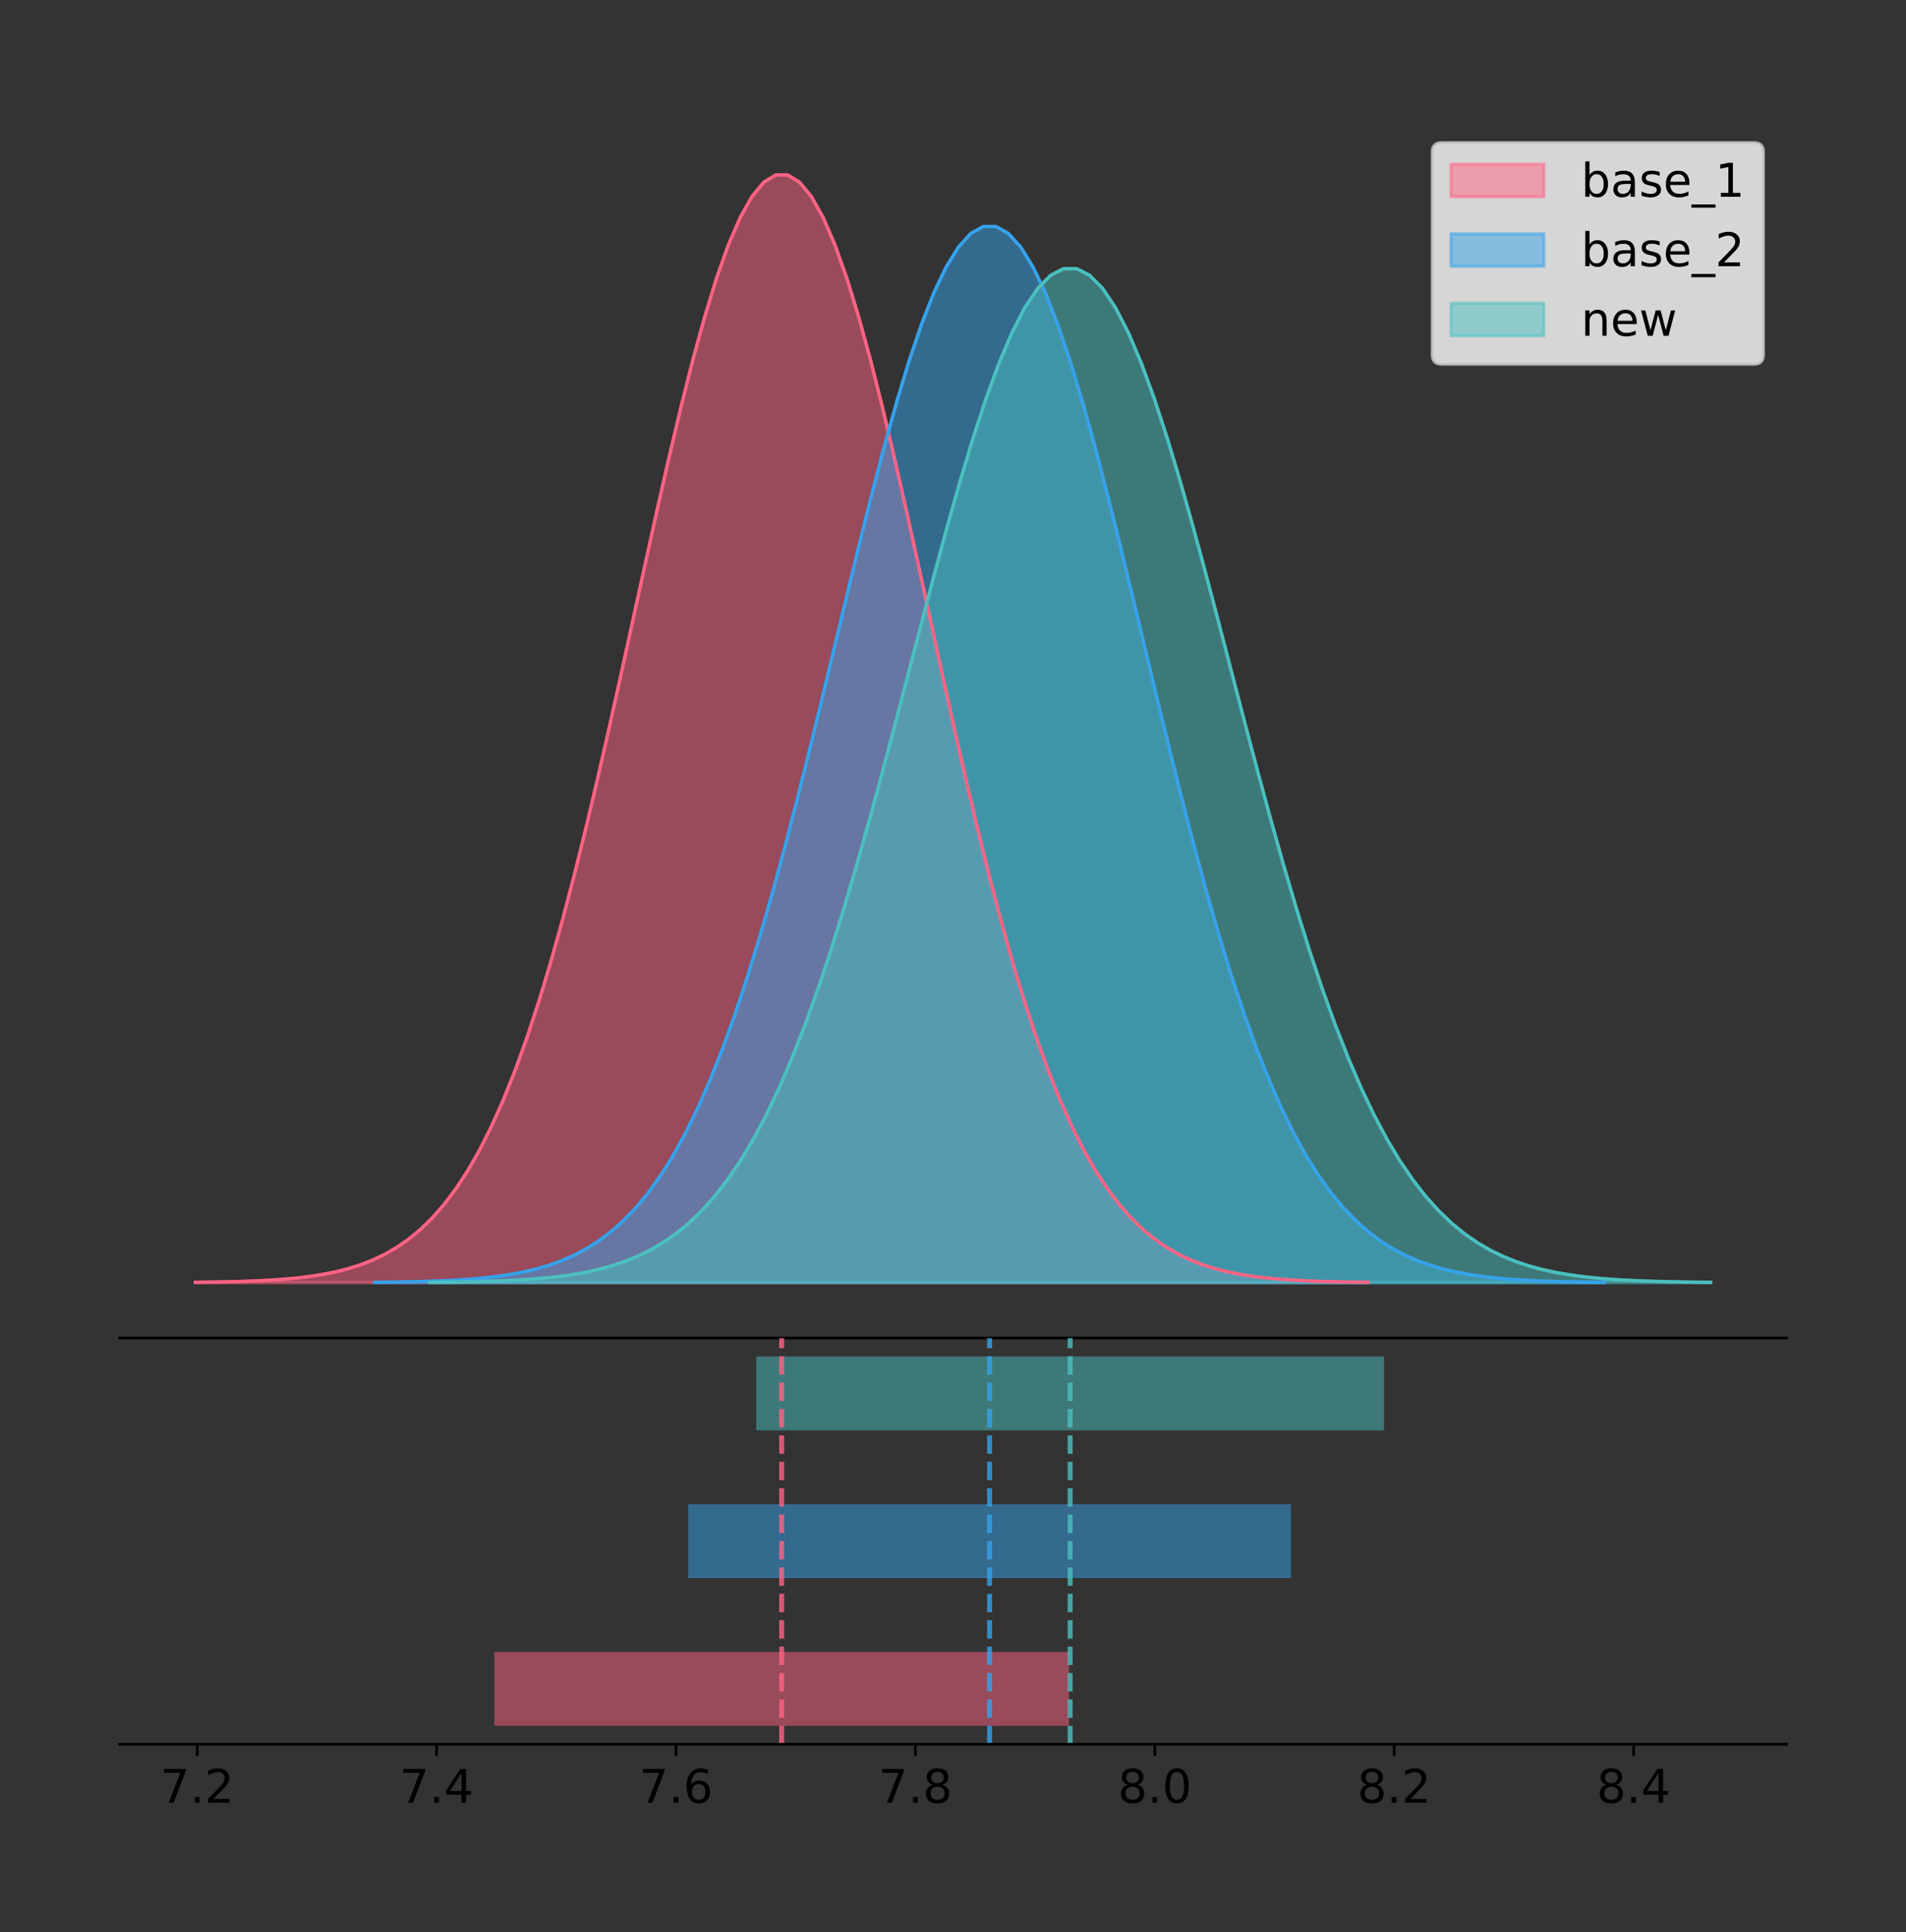 <?xml version="1.0" encoding="utf-8" standalone="no"?>
<!DOCTYPE svg PUBLIC "-//W3C//DTD SVG 1.1//EN"
  "http://www.w3.org/Graphics/SVG/1.1/DTD/svg11.dtd">
<!-- Created with matplotlib (https://matplotlib.org/) -->
<svg height="581.789pt" version="1.1" viewBox="0 0 574.2 581.789" width="574.2pt" xmlns="http://www.w3.org/2000/svg" xmlns:xlink="http://www.w3.org/1999/xlink">
 <rect x="0" y="0" width="574.2" height="581.789" fill="#333333" stroke="none"/>
 <defs>
  <style type="text/css">
*{stroke-linecap:butt;stroke-linejoin:round;}
  </style>
 </defs>
 <g id="figure_1">
  <g id="patch_1">
   <path d="M 0 581.789 
L 574.2 581.789 
L 574.2 0 
L 0 0 
z
" style="fill:none;"/>
  </g>
  <g id="axes_1">
   <g id="patch_2">
    <path d="M 36 402.93 
L 538.2 402.93 
L 538.2 36 
L 36 36 
z
" style="fill:none;"/>
   </g>
   <g id="PolyCollection_1">
    <defs>
     <path d="M 58.827 -195.538 
L 58.827 -195.65 
L 62.396 -195.692 
L 65.965 -195.749 
L 69.534 -195.825 
L 73.103 -195.925 
L 76.672 -196.058 
L 80.24 -196.23 
L 83.809 -196.455 
L 87.378 -196.744 
L 90.947 -197.115 
L 94.516 -197.585 
L 98.085 -198.179 
L 101.654 -198.923 
L 105.222 -199.848 
L 108.791 -200.99 
L 112.36 -202.39 
L 115.929 -204.093 
L 119.498 -206.151 
L 123.067 -208.617 
L 126.636 -211.552 
L 130.204 -215.017 
L 133.773 -219.078 
L 137.342 -223.801 
L 140.911 -229.25 
L 144.48 -235.488 
L 148.049 -242.572 
L 151.618 -250.552 
L 155.187 -259.468 
L 158.755 -269.344 
L 162.324 -280.192 
L 165.893 -292.002 
L 169.462 -304.744 
L 173.031 -318.365 
L 176.6 -332.786 
L 180.169 -347.901 
L 183.737 -363.58 
L 187.306 -379.667 
L 190.875 -395.98 
L 194.444 -412.318 
L 198.013 -428.462 
L 201.582 -444.18 
L 205.151 -459.23 
L 208.719 -473.372 
L 212.288 -486.366 
L 215.857 -497.987 
L 219.426 -508.025 
L 222.995 -516.294 
L 226.564 -522.64 
L 230.133 -526.94 
L 233.701 -529.111 
L 237.27 -529.111 
L 240.839 -526.94 
L 244.408 -522.64 
L 247.977 -516.294 
L 251.546 -508.025 
L 255.115 -497.987 
L 258.683 -486.366 
L 262.252 -473.372 
L 265.821 -459.23 
L 269.39 -444.18 
L 272.959 -428.462 
L 276.528 -412.318 
L 280.097 -395.98 
L 283.666 -379.667 
L 287.234 -363.58 
L 290.803 -347.901 
L 294.372 -332.786 
L 297.941 -318.365 
L 301.51 -304.744 
L 305.079 -292.002 
L 308.648 -280.192 
L 312.216 -269.344 
L 315.785 -259.468 
L 319.354 -250.552 
L 322.923 -242.572 
L 326.492 -235.488 
L 330.061 -229.25 
L 333.63 -223.801 
L 337.198 -219.078 
L 340.767 -215.017 
L 344.336 -211.552 
L 347.905 -208.617 
L 351.474 -206.151 
L 355.043 -204.093 
L 358.612 -202.39 
L 362.18 -200.99 
L 365.749 -199.848 
L 369.318 -198.923 
L 372.887 -198.179 
L 376.456 -197.585 
L 380.025 -197.115 
L 383.594 -196.744 
L 387.162 -196.455 
L 390.731 -196.23 
L 394.3 -196.058 
L 397.869 -195.925 
L 401.438 -195.825 
L 405.007 -195.749 
L 408.576 -195.692 
L 412.145 -195.65 
L 412.145 -195.538 
L 412.145 -195.538 
L 408.576 -195.538 
L 405.007 -195.538 
L 401.438 -195.538 
L 397.869 -195.538 
L 394.3 -195.538 
L 390.731 -195.538 
L 387.162 -195.538 
L 383.594 -195.538 
L 380.025 -195.538 
L 376.456 -195.538 
L 372.887 -195.538 
L 369.318 -195.538 
L 365.749 -195.538 
L 362.18 -195.538 
L 358.612 -195.538 
L 355.043 -195.538 
L 351.474 -195.538 
L 347.905 -195.538 
L 344.336 -195.538 
L 340.767 -195.538 
L 337.198 -195.538 
L 333.63 -195.538 
L 330.061 -195.538 
L 326.492 -195.538 
L 322.923 -195.538 
L 319.354 -195.538 
L 315.785 -195.538 
L 312.216 -195.538 
L 308.648 -195.538 
L 305.079 -195.538 
L 301.51 -195.538 
L 297.941 -195.538 
L 294.372 -195.538 
L 290.803 -195.538 
L 287.234 -195.538 
L 283.666 -195.538 
L 280.097 -195.538 
L 276.528 -195.538 
L 272.959 -195.538 
L 269.39 -195.538 
L 265.821 -195.538 
L 262.252 -195.538 
L 258.683 -195.538 
L 255.115 -195.538 
L 251.546 -195.538 
L 247.977 -195.538 
L 244.408 -195.538 
L 240.839 -195.538 
L 237.27 -195.538 
L 233.701 -195.538 
L 230.133 -195.538 
L 226.564 -195.538 
L 222.995 -195.538 
L 219.426 -195.538 
L 215.857 -195.538 
L 212.288 -195.538 
L 208.719 -195.538 
L 205.151 -195.538 
L 201.582 -195.538 
L 198.013 -195.538 
L 194.444 -195.538 
L 190.875 -195.538 
L 187.306 -195.538 
L 183.737 -195.538 
L 180.169 -195.538 
L 176.6 -195.538 
L 173.031 -195.538 
L 169.462 -195.538 
L 165.893 -195.538 
L 162.324 -195.538 
L 158.755 -195.538 
L 155.187 -195.538 
L 151.618 -195.538 
L 148.049 -195.538 
L 144.48 -195.538 
L 140.911 -195.538 
L 137.342 -195.538 
L 133.773 -195.538 
L 130.204 -195.538 
L 126.636 -195.538 
L 123.067 -195.538 
L 119.498 -195.538 
L 115.929 -195.538 
L 112.36 -195.538 
L 108.791 -195.538 
L 105.222 -195.538 
L 101.654 -195.538 
L 98.085 -195.538 
L 94.516 -195.538 
L 90.947 -195.538 
L 87.378 -195.538 
L 83.809 -195.538 
L 80.24 -195.538 
L 76.672 -195.538 
L 73.103 -195.538 
L 69.534 -195.538 
L 65.965 -195.538 
L 62.396 -195.538 
L 58.827 -195.538 
z
" id="m3f202cda90" style="stroke:#ff6384;stroke-opacity:0.5;"/>
    </defs>
    <g clip-path="url(#p202cd36f3f)">
     <use style="fill:#ff6384;fill-opacity:0.5;stroke:#ff6384;stroke-opacity:0.5;" x="0" xlink:href="#m3f202cda90" y="581.789"/>
    </g>
   </g>
   <g id="PolyCollection_2">
    <defs>
     <path d="M 112.841 -195.538 
L 112.841 -195.645 
L 116.585 -195.685 
L 120.328 -195.739 
L 124.071 -195.811 
L 127.814 -195.907 
L 131.557 -196.033 
L 135.3 -196.198 
L 139.043 -196.412 
L 142.786 -196.688 
L 146.529 -197.041 
L 150.272 -197.49 
L 154.015 -198.056 
L 157.758 -198.765 
L 161.501 -199.647 
L 165.244 -200.736 
L 168.987 -202.071 
L 172.73 -203.695 
L 176.473 -205.657 
L 180.216 -208.008 
L 183.96 -210.806 
L 187.703 -214.11 
L 191.446 -217.983 
L 195.189 -222.485 
L 198.932 -227.681 
L 202.675 -233.629 
L 206.418 -240.383 
L 210.161 -247.992 
L 213.904 -256.493 
L 217.647 -265.91 
L 221.39 -276.252 
L 225.133 -287.513 
L 228.876 -299.662 
L 232.619 -312.649 
L 236.362 -326.399 
L 240.105 -340.811 
L 243.848 -355.76 
L 247.591 -371.098 
L 251.334 -386.652 
L 255.078 -402.23 
L 258.821 -417.623 
L 262.564 -432.609 
L 266.307 -446.959 
L 270.05 -460.442 
L 273.793 -472.832 
L 277.536 -483.912 
L 281.279 -493.482 
L 285.022 -501.367 
L 288.765 -507.417 
L 292.508 -511.517 
L 296.251 -513.587 
L 299.994 -513.587 
L 303.737 -511.517 
L 307.48 -507.417 
L 311.223 -501.367 
L 314.966 -493.482 
L 318.709 -483.912 
L 322.452 -472.832 
L 326.196 -460.442 
L 329.939 -446.959 
L 333.682 -432.609 
L 337.425 -417.623 
L 341.168 -402.23 
L 344.911 -386.652 
L 348.654 -371.098 
L 352.397 -355.76 
L 356.14 -340.811 
L 359.883 -326.399 
L 363.626 -312.649 
L 367.369 -299.662 
L 371.112 -287.513 
L 374.855 -276.252 
L 378.598 -265.91 
L 382.341 -256.493 
L 386.084 -247.992 
L 389.827 -240.383 
L 393.57 -233.629 
L 397.314 -227.681 
L 401.057 -222.485 
L 404.8 -217.983 
L 408.543 -214.11 
L 412.286 -210.806 
L 416.029 -208.008 
L 419.772 -205.657 
L 423.515 -203.695 
L 427.258 -202.071 
L 431.001 -200.736 
L 434.744 -199.647 
L 438.487 -198.765 
L 442.23 -198.056 
L 445.973 -197.49 
L 449.716 -197.041 
L 453.459 -196.688 
L 457.202 -196.412 
L 460.945 -196.198 
L 464.688 -196.033 
L 468.432 -195.907 
L 472.175 -195.811 
L 475.918 -195.739 
L 479.661 -195.685 
L 483.404 -195.645 
L 483.404 -195.538 
L 483.404 -195.538 
L 479.661 -195.538 
L 475.918 -195.538 
L 472.175 -195.538 
L 468.432 -195.538 
L 464.688 -195.538 
L 460.945 -195.538 
L 457.202 -195.538 
L 453.459 -195.538 
L 449.716 -195.538 
L 445.973 -195.538 
L 442.23 -195.538 
L 438.487 -195.538 
L 434.744 -195.538 
L 431.001 -195.538 
L 427.258 -195.538 
L 423.515 -195.538 
L 419.772 -195.538 
L 416.029 -195.538 
L 412.286 -195.538 
L 408.543 -195.538 
L 404.8 -195.538 
L 401.057 -195.538 
L 397.314 -195.538 
L 393.57 -195.538 
L 389.827 -195.538 
L 386.084 -195.538 
L 382.341 -195.538 
L 378.598 -195.538 
L 374.855 -195.538 
L 371.112 -195.538 
L 367.369 -195.538 
L 363.626 -195.538 
L 359.883 -195.538 
L 356.14 -195.538 
L 352.397 -195.538 
L 348.654 -195.538 
L 344.911 -195.538 
L 341.168 -195.538 
L 337.425 -195.538 
L 333.682 -195.538 
L 329.939 -195.538 
L 326.196 -195.538 
L 322.452 -195.538 
L 318.709 -195.538 
L 314.966 -195.538 
L 311.223 -195.538 
L 307.48 -195.538 
L 303.737 -195.538 
L 299.994 -195.538 
L 296.251 -195.538 
L 292.508 -195.538 
L 288.765 -195.538 
L 285.022 -195.538 
L 281.279 -195.538 
L 277.536 -195.538 
L 273.793 -195.538 
L 270.05 -195.538 
L 266.307 -195.538 
L 262.564 -195.538 
L 258.821 -195.538 
L 255.078 -195.538 
L 251.334 -195.538 
L 247.591 -195.538 
L 243.848 -195.538 
L 240.105 -195.538 
L 236.362 -195.538 
L 232.619 -195.538 
L 228.876 -195.538 
L 225.133 -195.538 
L 221.39 -195.538 
L 217.647 -195.538 
L 213.904 -195.538 
L 210.161 -195.538 
L 206.418 -195.538 
L 202.675 -195.538 
L 198.932 -195.538 
L 195.189 -195.538 
L 191.446 -195.538 
L 187.703 -195.538 
L 183.96 -195.538 
L 180.216 -195.538 
L 176.473 -195.538 
L 172.73 -195.538 
L 168.987 -195.538 
L 165.244 -195.538 
L 161.501 -195.538 
L 157.758 -195.538 
L 154.015 -195.538 
L 150.272 -195.538 
L 146.529 -195.538 
L 142.786 -195.538 
L 139.043 -195.538 
L 135.3 -195.538 
L 131.557 -195.538 
L 127.814 -195.538 
L 124.071 -195.538 
L 120.328 -195.538 
L 116.585 -195.538 
L 112.841 -195.538 
z
" id="m531d266835" style="stroke:#36a2eb;stroke-opacity:0.5;"/>
    </defs>
    <g clip-path="url(#p202cd36f3f)">
     <use style="fill:#36a2eb;fill-opacity:0.5;stroke:#36a2eb;stroke-opacity:0.5;" x="0" xlink:href="#m531d266835" y="581.789"/>
    </g>
   </g>
   <g id="PolyCollection_3">
    <defs>
     <path d="M 129.41 -195.538 
L 129.41 -195.641 
L 133.308 -195.679 
L 137.207 -195.731 
L 141.106 -195.801 
L 145.004 -195.893 
L 148.903 -196.014 
L 152.801 -196.172 
L 156.7 -196.377 
L 160.599 -196.642 
L 164.497 -196.981 
L 168.396 -197.412 
L 172.294 -197.956 
L 176.193 -198.637 
L 180.092 -199.483 
L 183.99 -200.529 
L 187.889 -201.81 
L 191.788 -203.37 
L 195.686 -205.253 
L 199.585 -207.511 
L 203.483 -210.197 
L 207.382 -213.369 
L 211.281 -217.087 
L 215.179 -221.41 
L 219.078 -226.398 
L 222.976 -232.109 
L 226.875 -238.594 
L 230.774 -245.899 
L 234.672 -254.06 
L 238.571 -263.102 
L 242.47 -273.032 
L 246.368 -283.843 
L 250.267 -295.507 
L 254.165 -307.976 
L 258.064 -321.177 
L 261.963 -335.014 
L 265.861 -349.367 
L 269.76 -364.093 
L 273.658 -379.026 
L 277.557 -393.982 
L 281.456 -408.761 
L 285.354 -423.149 
L 289.253 -436.926 
L 293.152 -449.872 
L 297.05 -461.767 
L 300.949 -472.405 
L 304.847 -481.594 
L 308.746 -489.164 
L 312.645 -494.973 
L 316.543 -498.909 
L 320.442 -500.896 
L 324.341 -500.896 
L 328.239 -498.909 
L 332.138 -494.973 
L 336.036 -489.164 
L 339.935 -481.594 
L 343.834 -472.405 
L 347.732 -461.767 
L 351.631 -449.872 
L 355.529 -436.926 
L 359.428 -423.149 
L 363.327 -408.761 
L 367.225 -393.982 
L 371.124 -379.026 
L 375.023 -364.093 
L 378.921 -349.367 
L 382.82 -335.014 
L 386.718 -321.177 
L 390.617 -307.976 
L 394.516 -295.507 
L 398.414 -283.843 
L 402.313 -273.032 
L 406.211 -263.102 
L 410.11 -254.06 
L 414.009 -245.899 
L 417.907 -238.594 
L 421.806 -232.109 
L 425.705 -226.398 
L 429.603 -221.41 
L 433.502 -217.087 
L 437.4 -213.369 
L 441.299 -210.197 
L 445.198 -207.511 
L 449.096 -205.253 
L 452.995 -203.37 
L 456.893 -201.81 
L 460.792 -200.529 
L 464.691 -199.483 
L 468.589 -198.637 
L 472.488 -197.956 
L 476.387 -197.412 
L 480.285 -196.981 
L 484.184 -196.642 
L 488.082 -196.377 
L 491.981 -196.172 
L 495.88 -196.014 
L 499.778 -195.893 
L 503.677 -195.801 
L 507.575 -195.731 
L 511.474 -195.679 
L 515.373 -195.641 
L 515.373 -195.538 
L 515.373 -195.538 
L 511.474 -195.538 
L 507.575 -195.538 
L 503.677 -195.538 
L 499.778 -195.538 
L 495.88 -195.538 
L 491.981 -195.538 
L 488.082 -195.538 
L 484.184 -195.538 
L 480.285 -195.538 
L 476.387 -195.538 
L 472.488 -195.538 
L 468.589 -195.538 
L 464.691 -195.538 
L 460.792 -195.538 
L 456.893 -195.538 
L 452.995 -195.538 
L 449.096 -195.538 
L 445.198 -195.538 
L 441.299 -195.538 
L 437.4 -195.538 
L 433.502 -195.538 
L 429.603 -195.538 
L 425.705 -195.538 
L 421.806 -195.538 
L 417.907 -195.538 
L 414.009 -195.538 
L 410.11 -195.538 
L 406.211 -195.538 
L 402.313 -195.538 
L 398.414 -195.538 
L 394.516 -195.538 
L 390.617 -195.538 
L 386.718 -195.538 
L 382.82 -195.538 
L 378.921 -195.538 
L 375.023 -195.538 
L 371.124 -195.538 
L 367.225 -195.538 
L 363.327 -195.538 
L 359.428 -195.538 
L 355.529 -195.538 
L 351.631 -195.538 
L 347.732 -195.538 
L 343.834 -195.538 
L 339.935 -195.538 
L 336.036 -195.538 
L 332.138 -195.538 
L 328.239 -195.538 
L 324.341 -195.538 
L 320.442 -195.538 
L 316.543 -195.538 
L 312.645 -195.538 
L 308.746 -195.538 
L 304.847 -195.538 
L 300.949 -195.538 
L 297.05 -195.538 
L 293.152 -195.538 
L 289.253 -195.538 
L 285.354 -195.538 
L 281.456 -195.538 
L 277.557 -195.538 
L 273.658 -195.538 
L 269.76 -195.538 
L 265.861 -195.538 
L 261.963 -195.538 
L 258.064 -195.538 
L 254.165 -195.538 
L 250.267 -195.538 
L 246.368 -195.538 
L 242.47 -195.538 
L 238.571 -195.538 
L 234.672 -195.538 
L 230.774 -195.538 
L 226.875 -195.538 
L 222.976 -195.538 
L 219.078 -195.538 
L 215.179 -195.538 
L 211.281 -195.538 
L 207.382 -195.538 
L 203.483 -195.538 
L 199.585 -195.538 
L 195.686 -195.538 
L 191.788 -195.538 
L 187.889 -195.538 
L 183.99 -195.538 
L 180.092 -195.538 
L 176.193 -195.538 
L 172.294 -195.538 
L 168.396 -195.538 
L 164.497 -195.538 
L 160.599 -195.538 
L 156.7 -195.538 
L 152.801 -195.538 
L 148.903 -195.538 
L 145.004 -195.538 
L 141.106 -195.538 
L 137.207 -195.538 
L 133.308 -195.538 
L 129.41 -195.538 
z
" id="mb7d8c3fa77" style="stroke:#4bc0c0;stroke-opacity:0.5;"/>
    </defs>
    <g clip-path="url(#p202cd36f3f)">
     <use style="fill:#4bc0c0;fill-opacity:0.5;stroke:#4bc0c0;stroke-opacity:0.5;" x="0" xlink:href="#mb7d8c3fa77" y="581.789"/>
    </g>
   </g>
   <g id="line2d_1">
    <path clip-path="url(#p202cd36f3f)" d="M 58.827 386.139 
L 62.396 386.097 
L 65.965 386.04 
L 69.534 385.965 
L 73.103 385.864 
L 76.672 385.732 
L 80.24 385.559 
L 83.809 385.334 
L 87.378 385.045 
L 90.947 384.675 
L 94.516 384.204 
L 98.085 383.61 
L 101.654 382.867 
L 105.222 381.941 
L 108.791 380.799 
L 112.36 379.399 
L 115.929 377.696 
L 119.498 375.639 
L 123.067 373.172 
L 126.636 370.238 
L 130.204 366.772 
L 133.773 362.711 
L 137.342 357.989 
L 140.911 352.539 
L 144.48 346.301 
L 148.049 339.217 
L 151.618 331.237 
L 155.187 322.322 
L 158.755 312.445 
L 162.324 301.597 
L 165.893 289.787 
L 169.462 277.045 
L 173.031 263.424 
L 176.6 249.004 
L 180.169 233.888 
L 183.737 218.209 
L 187.306 202.123 
L 190.875 185.809 
L 194.444 169.471 
L 198.013 153.327 
L 201.582 137.61 
L 205.151 122.559 
L 208.719 108.418 
L 212.288 95.423 
L 215.857 83.803 
L 219.426 73.765 
L 222.995 65.495 
L 226.564 59.15 
L 230.133 54.85 
L 233.701 52.679 
L 237.27 52.679 
L 240.839 54.85 
L 244.408 59.15 
L 247.977 65.495 
L 251.546 73.765 
L 255.115 83.803 
L 258.683 95.423 
L 262.252 108.418 
L 265.821 122.559 
L 269.39 137.61 
L 272.959 153.327 
L 276.528 169.471 
L 280.097 185.809 
L 283.666 202.123 
L 287.234 218.209 
L 290.803 233.888 
L 294.372 249.004 
L 297.941 263.424 
L 301.51 277.045 
L 305.079 289.787 
L 308.648 301.597 
L 312.216 312.445 
L 315.785 322.322 
L 319.354 331.237 
L 322.923 339.217 
L 326.492 346.301 
L 330.061 352.539 
L 333.63 357.989 
L 337.198 362.711 
L 340.767 366.772 
L 344.336 370.238 
L 347.905 373.172 
L 351.474 375.639 
L 355.043 377.696 
L 358.612 379.399 
L 362.18 380.799 
L 365.749 381.941 
L 369.318 382.867 
L 372.887 383.61 
L 376.456 384.204 
L 380.025 384.675 
L 383.594 385.045 
L 387.162 385.334 
L 390.731 385.559 
L 394.3 385.732 
L 397.869 385.864 
L 401.438 385.965 
L 405.007 386.04 
L 408.576 386.097 
L 412.145 386.139 
" style="fill:none;stroke:#ff6384;stroke-linecap:square;"/>
   </g>
   <g id="line2d_2">
    <path clip-path="url(#p202cd36f3f)" d="M 112.841 386.145 
L 116.585 386.104 
L 120.328 386.05 
L 124.071 385.978 
L 127.814 385.882 
L 131.557 385.756 
L 135.3 385.591 
L 139.043 385.377 
L 142.786 385.101 
L 146.529 384.748 
L 150.272 384.299 
L 154.015 383.733 
L 157.758 383.024 
L 161.501 382.142 
L 165.244 381.053 
L 168.987 379.718 
L 172.73 378.094 
L 176.473 376.133 
L 180.216 373.781 
L 183.96 370.983 
L 187.703 367.679 
L 191.446 363.807 
L 195.189 359.304 
L 198.932 354.108 
L 202.675 348.161 
L 206.418 341.406 
L 210.161 333.797 
L 213.904 325.297 
L 217.647 315.88 
L 221.39 305.537 
L 225.133 294.276 
L 228.876 282.127 
L 232.619 269.14 
L 236.362 255.391 
L 240.105 240.979 
L 243.848 226.029 
L 247.591 210.691 
L 251.334 195.137 
L 255.078 179.559 
L 258.821 164.167 
L 262.564 149.181 
L 266.307 134.831 
L 270.05 121.347 
L 273.793 108.958 
L 277.536 97.878 
L 281.279 88.307 
L 285.022 80.422 
L 288.765 74.372 
L 292.508 70.272 
L 296.251 68.202 
L 299.994 68.202 
L 303.737 70.272 
L 307.48 74.372 
L 311.223 80.422 
L 314.966 88.307 
L 318.709 97.878 
L 322.452 108.958 
L 326.196 121.347 
L 329.939 134.831 
L 333.682 149.181 
L 337.425 164.167 
L 341.168 179.559 
L 344.911 195.137 
L 348.654 210.691 
L 352.397 226.029 
L 356.14 240.979 
L 359.883 255.391 
L 363.626 269.14 
L 367.369 282.127 
L 371.112 294.276 
L 374.855 305.537 
L 378.598 315.88 
L 382.341 325.297 
L 386.084 333.797 
L 389.827 341.406 
L 393.57 348.161 
L 397.314 354.108 
L 401.057 359.304 
L 404.8 363.807 
L 408.543 367.679 
L 412.286 370.983 
L 416.029 373.781 
L 419.772 376.133 
L 423.515 378.094 
L 427.258 379.718 
L 431.001 381.053 
L 434.744 382.142 
L 438.487 383.024 
L 442.23 383.733 
L 445.973 384.299 
L 449.716 384.748 
L 453.459 385.101 
L 457.202 385.377 
L 460.945 385.591 
L 464.688 385.756 
L 468.432 385.882 
L 472.175 385.978 
L 475.918 386.05 
L 479.661 386.104 
L 483.404 386.145 
" style="fill:none;stroke:#36a2eb;stroke-linecap:square;"/>
   </g>
   <g id="line2d_3">
    <path clip-path="url(#p202cd36f3f)" d="M 129.41 386.149 
L 133.308 386.11 
L 137.207 386.058 
L 141.106 385.989 
L 145.004 385.897 
L 148.903 385.776 
L 152.801 385.617 
L 156.7 385.412 
L 160.599 385.147 
L 164.497 384.808 
L 168.396 384.377 
L 172.294 383.834 
L 176.193 383.153 
L 180.092 382.306 
L 183.99 381.26 
L 187.889 379.979 
L 191.788 378.42 
L 195.686 376.536 
L 199.585 374.279 
L 203.483 371.592 
L 207.382 368.42 
L 211.281 364.702 
L 215.179 360.379 
L 219.078 355.391 
L 222.976 349.68 
L 226.875 343.195 
L 230.774 335.89 
L 234.672 327.729 
L 238.571 318.688 
L 242.47 308.758 
L 246.368 297.946 
L 250.267 286.282 
L 254.165 273.813 
L 258.064 260.612 
L 261.963 246.775 
L 265.861 232.422 
L 269.76 217.697 
L 273.658 202.763 
L 277.557 187.807 
L 281.456 173.028 
L 285.354 158.64 
L 289.253 144.863 
L 293.152 131.918 
L 297.05 120.022 
L 300.949 109.385 
L 304.847 100.196 
L 308.746 92.626 
L 312.645 86.817 
L 316.543 82.881 
L 320.442 80.893 
L 324.341 80.893 
L 328.239 82.881 
L 332.138 86.817 
L 336.036 92.626 
L 339.935 100.196 
L 343.834 109.385 
L 347.732 120.022 
L 351.631 131.918 
L 355.529 144.863 
L 359.428 158.64 
L 363.327 173.028 
L 367.225 187.807 
L 371.124 202.763 
L 375.023 217.697 
L 378.921 232.422 
L 382.82 246.775 
L 386.718 260.612 
L 390.617 273.813 
L 394.516 286.282 
L 398.414 297.946 
L 402.313 308.758 
L 406.211 318.688 
L 410.11 327.729 
L 414.009 335.89 
L 417.907 343.195 
L 421.806 349.68 
L 425.705 355.391 
L 429.603 360.379 
L 433.502 364.702 
L 437.4 368.42 
L 441.299 371.592 
L 445.198 374.279 
L 449.096 376.536 
L 452.995 378.42 
L 456.893 379.979 
L 460.792 381.26 
L 464.691 382.306 
L 468.589 383.153 
L 472.488 383.834 
L 476.387 384.377 
L 480.285 384.808 
L 484.184 385.147 
L 488.082 385.412 
L 491.981 385.617 
L 495.88 385.776 
L 499.778 385.897 
L 503.677 385.989 
L 507.575 386.058 
L 511.474 386.11 
L 515.373 386.149 
" style="fill:none;stroke:#4bc0c0;stroke-linecap:square;"/>
   </g>
   <g id="patch_3">
    <path d="M 36 402.93 
L 538.2 402.93 
" style="fill:none;stroke:#000000;stroke-linecap:square;stroke-linejoin:miter;stroke-width:0.8;"/>
   </g>
   <g id="legend_1">
    <g id="patch_4">
     <path d="M 434.318 109.627 
L 528.4 109.627 
Q 531.2 109.627 531.2 106.827 
L 531.2 45.8 
Q 531.2 43 528.4 43 
L 434.318 43 
Q 431.518 43 431.518 45.8 
L 431.518 106.827 
Q 431.518 109.627 434.318 109.627 
z
" style="fill:#ffffff;opacity:0.8;stroke:#cccccc;stroke-linejoin:miter;"/>
    </g>
    <g id="patch_5">
     <path d="M 437.118 59.238 
L 465.118 59.238 
L 465.118 49.438 
L 437.118 49.438 
z
" style="fill:#ff6384;opacity:0.5;stroke:#ff6384;stroke-linejoin:miter;"/>
    </g>
    <g id="text_1">
     <!-- base_1 -->
     <defs>
      <path d="M 48.688 27.297 
Q 48.688 37.203 44.609 42.844 
Q 40.531 48.484 33.406 48.484 
Q 26.266 48.484 22.188 42.844 
Q 18.109 37.203 18.109 27.297 
Q 18.109 17.391 22.188 11.75 
Q 26.266 6.109 33.406 6.109 
Q 40.531 6.109 44.609 11.75 
Q 48.688 17.391 48.688 27.297 
z
M 18.109 46.391 
Q 20.953 51.266 25.266 53.625 
Q 29.594 56 35.594 56 
Q 45.562 56 51.781 48.094 
Q 58.016 40.188 58.016 27.297 
Q 58.016 14.406 51.781 6.484 
Q 45.562 -1.422 35.594 -1.422 
Q 29.594 -1.422 25.266 0.953 
Q 20.953 3.328 18.109 8.203 
L 18.109 0 
L 9.078 0 
L 9.078 75.984 
L 18.109 75.984 
z
" id="DejaVuSans-98"/>
      <path d="M 34.281 27.484 
Q 23.391 27.484 19.188 25 
Q 14.984 22.516 14.984 16.5 
Q 14.984 11.719 18.141 8.906 
Q 21.297 6.109 26.703 6.109 
Q 34.188 6.109 38.703 11.406 
Q 43.219 16.703 43.219 25.484 
L 43.219 27.484 
z
M 52.203 31.203 
L 52.203 0 
L 43.219 0 
L 43.219 8.297 
Q 40.141 3.328 35.547 0.953 
Q 30.953 -1.422 24.312 -1.422 
Q 15.922 -1.422 10.953 3.297 
Q 6 8.016 6 15.922 
Q 6 25.141 12.172 29.828 
Q 18.359 34.516 30.609 34.516 
L 43.219 34.516 
L 43.219 35.406 
Q 43.219 41.609 39.141 45 
Q 35.062 48.391 27.688 48.391 
Q 23 48.391 18.547 47.266 
Q 14.109 46.141 10.016 43.891 
L 10.016 52.203 
Q 14.938 54.109 19.578 55.047 
Q 24.219 56 28.609 56 
Q 40.484 56 46.344 49.844 
Q 52.203 43.703 52.203 31.203 
z
" id="DejaVuSans-97"/>
      <path d="M 44.281 53.078 
L 44.281 44.578 
Q 40.484 46.531 36.375 47.5 
Q 32.281 48.484 27.875 48.484 
Q 21.188 48.484 17.844 46.438 
Q 14.5 44.391 14.5 40.281 
Q 14.5 37.156 16.891 35.375 
Q 19.281 33.594 26.516 31.984 
L 29.594 31.297 
Q 39.156 29.25 43.188 25.516 
Q 47.219 21.781 47.219 15.094 
Q 47.219 7.469 41.188 3.016 
Q 35.156 -1.422 24.609 -1.422 
Q 20.219 -1.422 15.453 -0.562 
Q 10.688 0.297 5.422 2 
L 5.422 11.281 
Q 10.406 8.688 15.234 7.391 
Q 20.062 6.109 24.812 6.109 
Q 31.156 6.109 34.562 8.281 
Q 37.984 10.453 37.984 14.406 
Q 37.984 18.062 35.516 20.016 
Q 33.062 21.969 24.703 23.781 
L 21.578 24.516 
Q 13.234 26.266 9.516 29.906 
Q 5.812 33.547 5.812 39.891 
Q 5.812 47.609 11.281 51.797 
Q 16.75 56 26.812 56 
Q 31.781 56 36.172 55.266 
Q 40.578 54.547 44.281 53.078 
z
" id="DejaVuSans-115"/>
      <path d="M 56.203 29.594 
L 56.203 25.203 
L 14.891 25.203 
Q 15.484 15.922 20.484 11.062 
Q 25.484 6.203 34.422 6.203 
Q 39.594 6.203 44.453 7.469 
Q 49.312 8.734 54.109 11.281 
L 54.109 2.781 
Q 49.266 0.734 44.188 -0.344 
Q 39.109 -1.422 33.891 -1.422 
Q 20.797 -1.422 13.156 6.188 
Q 5.516 13.812 5.516 26.812 
Q 5.516 40.234 12.766 48.109 
Q 20.016 56 32.328 56 
Q 43.359 56 49.781 48.891 
Q 56.203 41.797 56.203 29.594 
z
M 47.219 32.234 
Q 47.125 39.594 43.094 43.984 
Q 39.062 48.391 32.422 48.391 
Q 24.906 48.391 20.391 44.141 
Q 15.875 39.891 15.188 32.172 
z
" id="DejaVuSans-101"/>
      <path d="M 50.984 -16.609 
L 50.984 -23.578 
L -0.984 -23.578 
L -0.984 -16.609 
z
" id="DejaVuSans-95"/>
      <path d="M 12.406 8.297 
L 28.516 8.297 
L 28.516 63.922 
L 10.984 60.406 
L 10.984 69.391 
L 28.422 72.906 
L 38.281 72.906 
L 38.281 8.297 
L 54.391 8.297 
L 54.391 0 
L 12.406 0 
z
" id="DejaVuSans-49"/>
     </defs>
     <g transform="translate(476.318 59.238)scale(0.14 -0.14)">
      <use xlink:href="#DejaVuSans-98"/>
      <use x="63.477" xlink:href="#DejaVuSans-97"/>
      <use x="124.756" xlink:href="#DejaVuSans-115"/>
      <use x="176.855" xlink:href="#DejaVuSans-101"/>
      <use x="238.379" xlink:href="#DejaVuSans-95"/>
      <use x="288.379" xlink:href="#DejaVuSans-49"/>
     </g>
    </g>
    <g id="patch_6">
     <path d="M 437.118 80.177 
L 465.118 80.177 
L 465.118 70.377 
L 437.118 70.377 
z
" style="fill:#36a2eb;opacity:0.5;stroke:#36a2eb;stroke-linejoin:miter;"/>
    </g>
    <g id="text_2">
     <!-- base_2 -->
     <defs>
      <path d="M 19.188 8.297 
L 53.609 8.297 
L 53.609 0 
L 7.328 0 
L 7.328 8.297 
Q 12.938 14.109 22.625 23.891 
Q 32.328 33.688 34.812 36.531 
Q 39.547 41.844 41.422 45.531 
Q 43.312 49.219 43.312 52.781 
Q 43.312 58.594 39.234 62.25 
Q 35.156 65.922 28.609 65.922 
Q 23.969 65.922 18.812 64.312 
Q 13.672 62.703 7.812 59.422 
L 7.812 69.391 
Q 13.766 71.781 18.938 73 
Q 24.125 74.219 28.422 74.219 
Q 39.75 74.219 46.484 68.547 
Q 53.219 62.891 53.219 53.422 
Q 53.219 48.922 51.531 44.891 
Q 49.859 40.875 45.406 35.406 
Q 44.188 33.984 37.641 27.219 
Q 31.109 20.453 19.188 8.297 
z
" id="DejaVuSans-50"/>
     </defs>
     <g transform="translate(476.318 80.177)scale(0.14 -0.14)">
      <use xlink:href="#DejaVuSans-98"/>
      <use x="63.477" xlink:href="#DejaVuSans-97"/>
      <use x="124.756" xlink:href="#DejaVuSans-115"/>
      <use x="176.855" xlink:href="#DejaVuSans-101"/>
      <use x="238.379" xlink:href="#DejaVuSans-95"/>
      <use x="288.379" xlink:href="#DejaVuSans-50"/>
     </g>
    </g>
    <g id="patch_7">
     <path d="M 437.118 101.115 
L 465.118 101.115 
L 465.118 91.315 
L 437.118 91.315 
z
" style="fill:#4bc0c0;opacity:0.5;stroke:#4bc0c0;stroke-linejoin:miter;"/>
    </g>
    <g id="text_3">
     <!-- new -->
     <defs>
      <path d="M 54.891 33.016 
L 54.891 0 
L 45.906 0 
L 45.906 32.719 
Q 45.906 40.484 42.875 44.328 
Q 39.844 48.188 33.797 48.188 
Q 26.516 48.188 22.312 43.547 
Q 18.109 38.922 18.109 30.906 
L 18.109 0 
L 9.078 0 
L 9.078 54.688 
L 18.109 54.688 
L 18.109 46.188 
Q 21.344 51.125 25.703 53.562 
Q 30.078 56 35.797 56 
Q 45.219 56 50.047 50.172 
Q 54.891 44.344 54.891 33.016 
z
" id="DejaVuSans-110"/>
      <path d="M 4.203 54.688 
L 13.188 54.688 
L 24.422 12.016 
L 35.594 54.688 
L 46.188 54.688 
L 57.422 12.016 
L 68.609 54.688 
L 77.594 54.688 
L 63.281 0 
L 52.688 0 
L 40.922 44.828 
L 29.109 0 
L 18.5 0 
z
" id="DejaVuSans-119"/>
     </defs>
     <g transform="translate(476.318 101.115)scale(0.14 -0.14)">
      <use xlink:href="#DejaVuSans-110"/>
      <use x="63.379" xlink:href="#DejaVuSans-101"/>
      <use x="124.902" xlink:href="#DejaVuSans-119"/>
     </g>
    </g>
   </g>
  </g>
  <g id="axes_2">
   <g id="patch_8">
    <path d="M 36 525.24 
L 538.2 525.24 
L 538.2 402.93 
L 36 402.93 
z
" style="fill:none;"/>
   </g>
   <g id="patch_9">
    <path clip-path="url(#p587d2878ac)" d="M 148.923 519.68 
L 322.049 519.68 
L 322.049 497.442 
L 148.923 497.442 
z
" style="fill:#ff6384;opacity:0.5;"/>
   </g>
   <g id="patch_10">
    <path clip-path="url(#p587d2878ac)" d="M 207.335 475.204 
L 388.91 475.204 
L 388.91 452.966 
L 207.335 452.966 
z
" style="fill:#36a2eb;opacity:0.5;"/>
   </g>
   <g id="patch_11">
    <path clip-path="url(#p587d2878ac)" d="M 227.83 430.728 
L 416.952 430.728 
L 416.952 408.49 
L 227.83 408.49 
z
" style="fill:#4bc0c0;opacity:0.5;"/>
   </g>
   <g id="matplotlib.axis_1">
    <g id="xtick_1">
     <g id="line2d_4">
      <defs>
       <path d="M 0 0 
L 0 3.5 
" id="me1b3caded9" style="stroke:#000000;stroke-width:0.8;"/>
      </defs>
      <g>
       <use style="stroke:#000000;stroke-width:0.8;" x="59.403" xlink:href="#me1b3caded9" y="525.24"/>
      </g>
     </g>
     <g id="text_4">
      <!-- 7.2 -->
      <defs>
       <path d="M 8.203 72.906 
L 55.078 72.906 
L 55.078 68.703 
L 28.609 0 
L 18.312 0 
L 43.219 64.594 
L 8.203 64.594 
z
" id="DejaVuSans-55"/>
       <path d="M 10.688 12.406 
L 21 12.406 
L 21 0 
L 10.688 0 
z
" id="DejaVuSans-46"/>
      </defs>
      <g transform="translate(48.271 542.878)scale(0.14 -0.14)">
       <use xlink:href="#DejaVuSans-55"/>
       <use x="63.623" xlink:href="#DejaVuSans-46"/>
       <use x="95.41" xlink:href="#DejaVuSans-50"/>
      </g>
     </g>
    </g>
    <g id="xtick_2">
     <g id="line2d_5">
      <g>
       <use style="stroke:#000000;stroke-width:0.8;" x="131.524" xlink:href="#me1b3caded9" y="525.24"/>
      </g>
     </g>
     <g id="text_5">
      <!-- 7.4 -->
      <defs>
       <path d="M 37.797 64.312 
L 12.891 25.391 
L 37.797 25.391 
z
M 35.203 72.906 
L 47.609 72.906 
L 47.609 25.391 
L 58.016 25.391 
L 58.016 17.188 
L 47.609 17.188 
L 47.609 0 
L 37.797 0 
L 37.797 17.188 
L 4.891 17.188 
L 4.891 26.703 
z
" id="DejaVuSans-52"/>
      </defs>
      <g transform="translate(120.392 542.878)scale(0.14 -0.14)">
       <use xlink:href="#DejaVuSans-55"/>
       <use x="63.623" xlink:href="#DejaVuSans-46"/>
       <use x="95.41" xlink:href="#DejaVuSans-52"/>
      </g>
     </g>
    </g>
    <g id="xtick_3">
     <g id="line2d_6">
      <g>
       <use style="stroke:#000000;stroke-width:0.8;" x="203.645" xlink:href="#me1b3caded9" y="525.24"/>
      </g>
     </g>
     <g id="text_6">
      <!-- 7.6 -->
      <defs>
       <path d="M 33.016 40.375 
Q 26.375 40.375 22.484 35.828 
Q 18.609 31.297 18.609 23.391 
Q 18.609 15.531 22.484 10.953 
Q 26.375 6.391 33.016 6.391 
Q 39.656 6.391 43.531 10.953 
Q 47.406 15.531 47.406 23.391 
Q 47.406 31.297 43.531 35.828 
Q 39.656 40.375 33.016 40.375 
z
M 52.594 71.297 
L 52.594 62.312 
Q 48.875 64.062 45.094 64.984 
Q 41.312 65.922 37.594 65.922 
Q 27.828 65.922 22.672 59.328 
Q 17.531 52.734 16.797 39.406 
Q 19.672 43.656 24.016 45.922 
Q 28.375 48.188 33.594 48.188 
Q 44.578 48.188 50.953 41.516 
Q 57.328 34.859 57.328 23.391 
Q 57.328 12.156 50.688 5.359 
Q 44.047 -1.422 33.016 -1.422 
Q 20.359 -1.422 13.672 8.266 
Q 6.984 17.969 6.984 36.375 
Q 6.984 53.656 15.188 63.938 
Q 23.391 74.219 37.203 74.219 
Q 40.922 74.219 44.703 73.484 
Q 48.484 72.75 52.594 71.297 
z
" id="DejaVuSans-54"/>
      </defs>
      <g transform="translate(192.512 542.878)scale(0.14 -0.14)">
       <use xlink:href="#DejaVuSans-55"/>
       <use x="63.623" xlink:href="#DejaVuSans-46"/>
       <use x="95.41" xlink:href="#DejaVuSans-54"/>
      </g>
     </g>
    </g>
    <g id="xtick_4">
     <g id="line2d_7">
      <g>
       <use style="stroke:#000000;stroke-width:0.8;" x="275.765" xlink:href="#me1b3caded9" y="525.24"/>
      </g>
     </g>
     <g id="text_7">
      <!-- 7.8 -->
      <defs>
       <path d="M 31.781 34.625 
Q 24.75 34.625 20.719 30.859 
Q 16.703 27.094 16.703 20.516 
Q 16.703 13.922 20.719 10.156 
Q 24.75 6.391 31.781 6.391 
Q 38.812 6.391 42.859 10.172 
Q 46.922 13.969 46.922 20.516 
Q 46.922 27.094 42.891 30.859 
Q 38.875 34.625 31.781 34.625 
z
M 21.922 38.812 
Q 15.578 40.375 12.031 44.719 
Q 8.5 49.078 8.5 55.328 
Q 8.5 64.062 14.719 69.141 
Q 20.953 74.219 31.781 74.219 
Q 42.672 74.219 48.875 69.141 
Q 55.078 64.062 55.078 55.328 
Q 55.078 49.078 51.531 44.719 
Q 48 40.375 41.703 38.812 
Q 48.828 37.156 52.797 32.312 
Q 56.781 27.484 56.781 20.516 
Q 56.781 9.906 50.312 4.234 
Q 43.844 -1.422 31.781 -1.422 
Q 19.734 -1.422 13.25 4.234 
Q 6.781 9.906 6.781 20.516 
Q 6.781 27.484 10.781 32.312 
Q 14.797 37.156 21.922 38.812 
z
M 18.312 54.391 
Q 18.312 48.734 21.844 45.562 
Q 25.391 42.391 31.781 42.391 
Q 38.141 42.391 41.719 45.562 
Q 45.312 48.734 45.312 54.391 
Q 45.312 60.062 41.719 63.234 
Q 38.141 66.406 31.781 66.406 
Q 25.391 66.406 21.844 63.234 
Q 18.312 60.062 18.312 54.391 
z
" id="DejaVuSans-56"/>
      </defs>
      <g transform="translate(264.633 542.878)scale(0.14 -0.14)">
       <use xlink:href="#DejaVuSans-55"/>
       <use x="63.623" xlink:href="#DejaVuSans-46"/>
       <use x="95.41" xlink:href="#DejaVuSans-56"/>
      </g>
     </g>
    </g>
    <g id="xtick_5">
     <g id="line2d_8">
      <g>
       <use style="stroke:#000000;stroke-width:0.8;" x="347.886" xlink:href="#me1b3caded9" y="525.24"/>
      </g>
     </g>
     <g id="text_8">
      <!-- 8.0 -->
      <defs>
       <path d="M 31.781 66.406 
Q 24.172 66.406 20.328 58.906 
Q 16.5 51.422 16.5 36.375 
Q 16.5 21.391 20.328 13.891 
Q 24.172 6.391 31.781 6.391 
Q 39.453 6.391 43.281 13.891 
Q 47.125 21.391 47.125 36.375 
Q 47.125 51.422 43.281 58.906 
Q 39.453 66.406 31.781 66.406 
z
M 31.781 74.219 
Q 44.047 74.219 50.516 64.516 
Q 56.984 54.828 56.984 36.375 
Q 56.984 17.969 50.516 8.266 
Q 44.047 -1.422 31.781 -1.422 
Q 19.531 -1.422 13.062 8.266 
Q 6.594 17.969 6.594 36.375 
Q 6.594 54.828 13.062 64.516 
Q 19.531 74.219 31.781 74.219 
z
" id="DejaVuSans-48"/>
      </defs>
      <g transform="translate(336.754 542.878)scale(0.14 -0.14)">
       <use xlink:href="#DejaVuSans-56"/>
       <use x="63.623" xlink:href="#DejaVuSans-46"/>
       <use x="95.41" xlink:href="#DejaVuSans-48"/>
      </g>
     </g>
    </g>
    <g id="xtick_6">
     <g id="line2d_9">
      <g>
       <use style="stroke:#000000;stroke-width:0.8;" x="420.006" xlink:href="#me1b3caded9" y="525.24"/>
      </g>
     </g>
     <g id="text_9">
      <!-- 8.2 -->
      <g transform="translate(408.874 542.878)scale(0.14 -0.14)">
       <use xlink:href="#DejaVuSans-56"/>
       <use x="63.623" xlink:href="#DejaVuSans-46"/>
       <use x="95.41" xlink:href="#DejaVuSans-50"/>
      </g>
     </g>
    </g>
    <g id="xtick_7">
     <g id="line2d_10">
      <g>
       <use style="stroke:#000000;stroke-width:0.8;" x="492.127" xlink:href="#me1b3caded9" y="525.24"/>
      </g>
     </g>
     <g id="text_10">
      <!-- 8.4 -->
      <g transform="translate(480.995 542.878)scale(0.14 -0.14)">
       <use xlink:href="#DejaVuSans-56"/>
       <use x="63.623" xlink:href="#DejaVuSans-46"/>
       <use x="95.41" xlink:href="#DejaVuSans-52"/>
      </g>
     </g>
    </g>
   </g>
   <g id="line2d_11">
    <path clip-path="url(#p587d2878ac)" d="M 235.486 525.24 
L 235.486 402.93 
" style="fill:none;stroke:#ff6384;stroke-dasharray:5.55,2.4;stroke-dashoffset:0;stroke-opacity:0.8;stroke-width:1.5;"/>
   </g>
   <g id="line2d_12">
    <path clip-path="url(#p587d2878ac)" d="M 298.123 525.24 
L 298.123 402.93 
" style="fill:none;stroke:#36a2eb;stroke-dasharray:5.55,2.4;stroke-dashoffset:0;stroke-opacity:0.8;stroke-width:1.5;"/>
   </g>
   <g id="line2d_13">
    <path clip-path="url(#p587d2878ac)" d="M 322.391 525.24 
L 322.391 402.93 
" style="fill:none;stroke:#4bc0c0;stroke-dasharray:5.55,2.4;stroke-dashoffset:0;stroke-opacity:0.8;stroke-width:1.5;"/>
   </g>
   <g id="patch_12">
    <path d="M 36 525.24 
L 538.2 525.24 
" style="fill:none;stroke:#000000;stroke-linecap:square;stroke-linejoin:miter;stroke-width:0.8;"/>
   </g>
  </g>
 </g>
 <defs>
  <clipPath id="p202cd36f3f">
   <rect height="366.93" width="502.2" x="36" y="36"/>
  </clipPath>
  <clipPath id="p587d2878ac">
   <rect height="122.31" width="502.2" x="36" y="402.93"/>
  </clipPath>
 </defs>
</svg>

